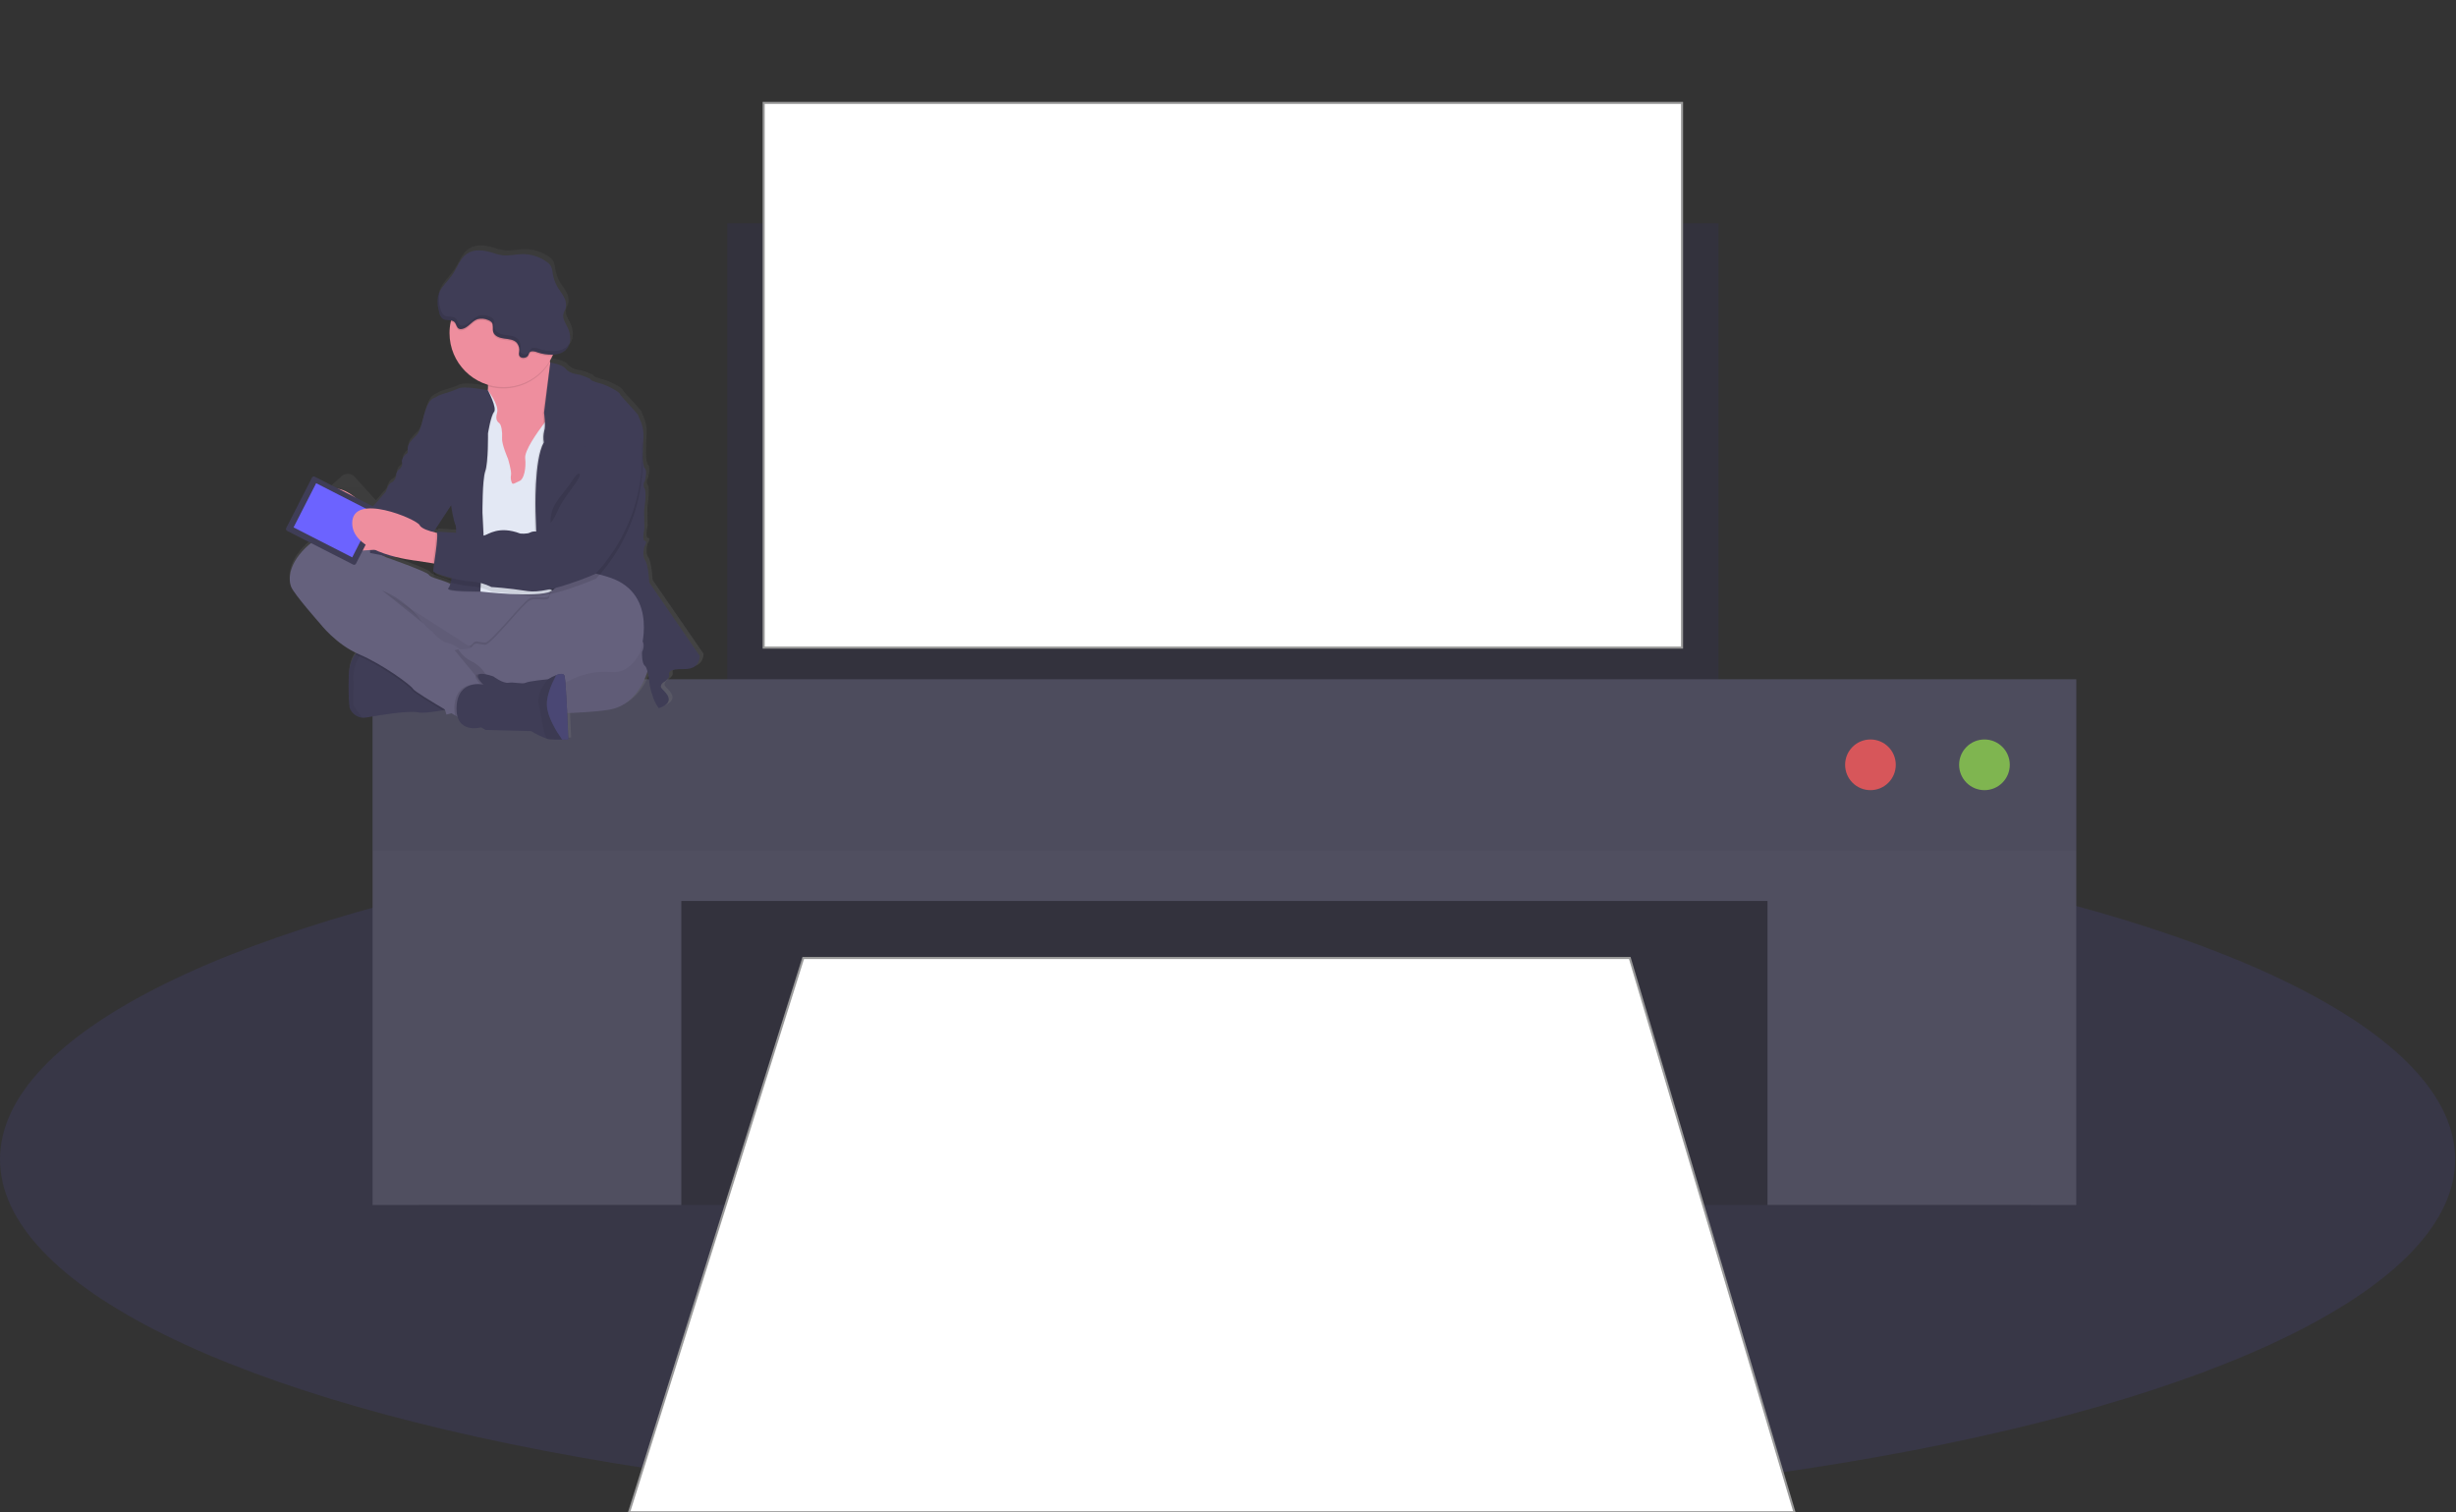 <?xml version="1.0" encoding="utf-8"?>
<!-- Generator: Adobe Illustrator 16.0.0, SVG Export Plug-In . SVG Version: 6.00 Build 0)  -->
<!DOCTYPE svg PUBLIC "-//W3C//DTD SVG 1.1//EN" "http://www.w3.org/Graphics/SVG/1.1/DTD/svg11.dtd">
<svg version="1.1" id="a281da36-03ff-4df9-8bcc-0ac71230b2d7"
	 xmlns="http://www.w3.org/2000/svg" xmlns:xlink="http://www.w3.org/1999/xlink" x="0px" y="0px" width="1177.82px"
	 height="725.16px" viewBox="0 0 1177.82 725.16" enable-background="new 0 0 1177.82 725.16" xml:space="preserve">
<rect x="0" y="0" width="1177.82" height="725.16" fill="#333333" stroke="none"/>
<ellipse opacity="0.1" fill="#6C63FF" cx="588.705" cy="555.971" rx="588.705" ry="168.189"/>
<title>printing invoices</title>
<path fill="#444053" d="M793.44,62.386l0.271,0.47c-25.217,31.488-26.887,80.42-26.947,80.804l-5.318-6.187
	C761.509,137.078,768.052,94.096,793.44,62.386z"/>
<path fill="none" stroke="#444053" stroke-miterlimit="10" d="M805.441,139.404c0,0-13.609-28.581-1.496-47.176"/>
<path fill="none" stroke="#444053" stroke-miterlimit="10" d="M778.185,49.618c0,0,0,26.291-7.15,28.159"/>
<path fill="none" stroke="#444053" stroke-miterlimit="10" d="M719.677,83.679c0,0,28.457,2.474,41.534-12.236"/>
<rect x="348.767" y="107.062" fill="#33323D" width="475.345" height="239.949"/>
<rect x="200.694" y="419.91" fill="#33323D" width="773" height="157.943"/>
<polygon fill="#FFFFFF" stroke="#999999" stroke-miterlimit="10" points="385.216,459.39 781.589,459.39 860.56,725.16 
	301.689,725.16 "/>
<polygon fill="#504F60" points="178.671,325.743 178.671,407.761 178.671,425.032 178.671,577.843 326.742,577.843 326.742,432.059 
	847.644,432.059 847.644,577.843 995.717,577.843 995.717,425.032 995.717,407.761 995.717,325.743 "/>
<rect x="178.671" y="325.743" opacity="0.1" fill="#33323D" enable-background="new    " width="817.045" height="82.005"/>
<circle opacity="0.8" fill="#8CCF4D" enable-background="new    " cx="951.682" cy="366.758" r="12.149"/>
<circle opacity="0.8" fill="#FA5959" enable-background="new    " cx="897.01" cy="366.758" r="12.149"/>
<rect x="366.236" y="49.346" fill="#FFFFFF" stroke="#999999" stroke-miterlimit="10" width="440.418" height="261.204"/>
<linearGradient id="SVGID_1_" gradientUnits="userSpaceOnUse" x1="551.59" y1="624.258" x2="551.59" y2="860.372" gradientTransform="matrix(1 0 0 -1 -313.469 978.051)">
	<stop  offset="0" style="stop-color:#808080;stop-opacity:0.25"/>
	<stop  offset="0.54" style="stop-color:#808080;stop-opacity:0.12"/>
	<stop  offset="1" style="stop-color:#808080;stop-opacity:0.1"/>
</linearGradient>
<path fill="url(#SVGID_1_)" d="M337.371,313.446l-24.398-35.386c0,0-0.458-8.76-2.054-10.801c-1.597-2.042-0.347-6.595-0.347-6.595
	s1.721-2.474,0.233-2.734c-1.483-0.26-0.233-5.803-0.233-5.803l-0.11-8.871c0,0,1.373-8.538,0.234-10.579
	c-0.688-1.131-0.644-2.561,0.109-3.649c0,0,1.362-4.887,0-6.187c-1.359-1.299-1.026-8.871-0.691-14.909
	c0.333-6.037-2.39-9.439-2.39-10.343c0-0.904-9.007-9.787-9.007-10.591c0-0.804-5.704-4.095-9.131-4.949
	c-3.428-0.854-5.123-1.596-5.012-2.053c0.112-0.458-5.355-2.265-5.355-2.265s-4.788-0.347-6.62-2.734
	c-1.831-2.388-7.424-3.082-7.561-3.106l-0.11-0.47c0-0.174-0.062-0.347-0.1-0.52c0.452-0.72,0.865-1.463,1.237-2.227l0.323-0.692
	c2.003,0.013,3.962-0.597,5.604-1.745c1.636-1.355,2.628-3.335,2.734-5.456c0.098-2.104-0.362-4.195-1.335-6.063
	c-1.003-2.042-2.475-4.169-1.955-6.396c0.223-0.953,0.792-1.794,1.088-2.734c0.444-1.836,0.15-3.772-0.816-5.395
	c-0.865-1.645-2.065-3.105-3.031-4.701c-1.225-2.043-2.043-4.303-2.413-6.656c-0.069-1.252-0.366-2.48-0.878-3.625
	c-0.518-0.807-1.201-1.494-2.005-2.016c-3.568-2.547-7.878-3.851-12.26-3.712c-3.105,0.099-6.186,0.94-9.278,0.557
	c-1.845-0.317-3.656-0.789-5.421-1.41c-3.822-1.139-8.239-1.596-11.567,0.594s-4.651,6.496-6.916,9.898
	c-1.992,2.969-4.949,5.468-6.435,8.661c0,0,0-0.124,0-0.173c-0.375,0.727-0.661,1.495-0.854,2.289
	c-0.424,2.52-0.251,5.106,0.508,7.547c0.168,1.313,0.826,2.516,1.844,3.364c1.125,0.73,2.672,0.558,3.983,0.792l-0.148,0.644
	c-2.768,13.261,5.093,26.429,18.077,30.288c0,0.235,0,0.458,0,0.693c-0.003,0.653-0.045,1.306-0.125,1.954l0,0
	c0,0-11.469-2.362-14.55-0.767c-3.081,1.597-9.119,2.846-10.033,3.712c-0.916,0.865-3.191,0.235-5.246,5.58
	c-2.054,5.345-2.275,10.801-4.948,13.312c-2.674,2.512-3.984,4.207-4.108,6.026c-0.123,1.818,0.347,2.276-0.68,2.845
	c-1.027,0.57-2.476,2.958-2.055,3.873c0.322,1.281-0.168,2.628-1.236,3.402c-1.102,0.774-1.708,2.074-1.597,3.416
	c0,0-0.691,2.474-2.289,3.081c-1.596,0.606-2.623,4.318-2.623,4.318l-5.171,5.938l-10.245-11.333
	c-1.603-1.764-4.327-1.901-6.101-0.31l-5.035,4.529c-1.939,0.471-3.693,1.514-5.036,2.994c-1.091,1.132-1.975,2.447-2.61,3.885
	l-2.747,2.474c-1.773,2.198-2.057,5.246-0.717,7.733l6.569,7.263v0.062c-2.329,0.205-4.54,1.106-6.347,2.585
	c-9.8,8.661-9.898,16.617-8.438,20.254c1.459,3.637,13.907,17.631,13.907,17.631s7.226,9.391,17.654,14.376l0,0l-0.073,0.087
	c-0.215,0.225-0.417,0.459-0.606,0.706l-0.174,0.222l-0.16,0.222l-0.187,0.273c-0.049,0.071-0.095,0.146-0.136,0.223l-0.198,0.321
	c-0.046,0.072-0.087,0.146-0.123,0.222c-0.087,0.15-0.161,0.297-0.235,0.446c-0.026,0.048-0.052,0.098-0.073,0.148
	c-0.1,0.198-0.198,0.396-0.285,0.619l-0.099,0.222c-0.062,0.149-0.112,0.297-0.174,0.459c-0.038,0.097-0.07,0.196-0.099,0.296
	l-0.148,0.446c-0.04,0.104-0.072,0.213-0.1,0.322c0,0.16-0.098,0.321-0.135,0.495c-0.037,0.173-0.062,0.198-0.087,0.31
	c-0.024,0.111-0.123,0.532-0.173,0.816c0,0.099,0,0.209-0.062,0.321c-0.062,0.111-0.062,0.383-0.099,0.582
	c-0.038,0.198,0,0.271,0,0.42l-0.075,0.557v0.445c0,0.212,0,0.422-0.062,0.644c-0.062,0.222,0,0.26,0,0.396c0,0.358,0,0.717,0,1.101
	c-0.223,13.312,0.558,15.243,0.558,15.243c1.037,2.504,3.354,4.244,6.05,4.541c0.649,0.051,1.303,0.017,1.943-0.099
	c5.938-1.027,19.796-3.416,24.744-2.476c2.957,0.545,8.413-0.271,12.299-1.002l1.025-0.197l0.706,2.265l2.252-0.619l1.917,1.101
	l1.237,0.706c2.252,7.621,11.383,5.022,11.383,5.022l2.165,1.237l22.011,0.569c2.471,1.489,5.082,2.731,7.794,3.711
	c0.359,0.118,0.729,0.2,1.103,0.249c2.058,0.167,4.124,0.203,6.187,0.11c1.683,0,2.98-0.11,2.98-0.11s-0.223-5.976-0.543-12.669
	c6.823-0.17,13.629-0.726,20.389-1.67c11.754-2.054,16.653-12.743,18.459-18.459c0.541,2.334,0.926,4.702,1.151,7.089
	c0.479,2.098,1.092,4.164,1.831,6.186c0.63,1.615,1.462,3.145,2.475,4.552c8.661-2.956,3.415-7.423,1.597-9.327
	c-1.817-1.906,1.236-3.528,1.236-3.528s2.401-1.595,2.165-3.067c-0.233-1.473-0.345-3.069,7.424-2.958
	C337.854,319.891,337.371,313.446,337.371,313.446z M216.963,240.808c0.1,0.643,1.238,7.658,2.152,9.501
	c0.273,1.217,0.361,2.468,0.259,3.711c-4.59-0.371-9.378-0.569-9.378-0.569c0.135,0.167,0.221,0.369,0.248,0.582l-0.729-0.161
	l-1.04-0.248l8.462-12.88L216.963,240.808z M200.186,267.482l7.955,1.237l0.667,0.099c-0.226,1.226-0.361,2.466-0.407,3.711
	c0,0.124,0.173,0.26,0.432,0.421c-0.11,0.625-0.16,1.259-0.147,1.893c0.123,0.619,3.835,1.979,8.104,3.106
	c-0.062,0.235-0.11,0.458-0.172,0.656l0,0c-3.772-1.98-9.7-2.908-10.381-4.38c-0.68-1.472-20.871-8.525-20.871-8.525l-2.004-1.001
	l5.308,1.001l1.459-0.148C193.436,266.413,196.795,267.058,200.186,267.482z"/>
<path fill="#65617D" d="M311.414,318.396c0,0-3.153,19.102-19.201,21.923c-16.048,2.82-69.619,2.264-69.619,2.264
	s-30.634-4.417-41.707-30.288s-18.2-36.177-8.661-36.623c9.539-0.445,60.697,17.321,63.631,17.519
	C238.788,293.39,314.247,253.86,311.414,318.396z"/>
<path opacity="0.05" enable-background="new    " d="M311.414,318.396c0,0-3.153,19.102-19.201,21.923
	c-16.048,2.82-69.619,2.264-69.619,2.264s-30.634-4.417-41.707-30.288s-18.2-36.177-8.661-36.623
	c9.539-0.445,60.697,17.321,63.631,17.519C238.788,293.39,314.247,253.86,311.414,318.396z"/>
<path fill="#3F3D56" d="M167.758,339.663c1.015,2.492,3.313,4.226,5.988,4.517c0.65,0.039,1.302,0.002,1.942-0.113
	c5.877-1.014,19.66-3.389,24.522-2.475c2.919,0.534,8.326-0.271,12.174-0.989c2.562-0.483,4.442-0.94,4.442-0.94
	s-4.529-15.034-5.086-15.478c-0.556-0.446-20.352-12.373-20.352-12.373l-15.663-1.126l0,0c-2.11,0.315-4.016,1.432-5.322,3.117
	c-1.645,2.004-3.067,5.284-3.167,10.666C166.979,337.719,167.758,339.663,167.758,339.663z"/>
<path opacity="0.05" enable-background="new    " d="M167.758,339.663c1.015,2.492,3.313,4.226,5.988,4.517
	c-1.533-1.981-2.954-4.047-4.256-6.187l0.086-10.962c-0.631-6.096,1.664-12.132,6.188-16.269l0,0c0,0-8.252,0.555-8.487,13.782
	C167.041,337.769,167.758,339.663,167.758,339.663z"/>
<path opacity="0.1" enable-background="new    " d="M235.695,315.685l14.587-11.419l22.939-22.604l-6.188-0.284
	c-0.928,0.593-3.525,2.474-3.625,4.725c-0.111,2.758-6.186,0.198-9.366,1.77c-3.18,1.571-18.646,21.403-21.354,21.268
	c-2.71-0.136-4.863-1.374-6.001,0.556l-0.074,0.125L235.695,315.685z"/>
<path opacity="0.1" enable-background="new    " d="M170.369,313.829c0.521,0.248,1.051,0.495,1.583,0.716
	c11.073,4.752,24.745,14.7,25.772,16.506c0.617,1.101,8.549,5.915,14.662,9.526c2.561-0.483,4.441-0.941,4.441-0.941
	s-4.529-15.032-5.086-15.478c-0.556-0.444-20.353-12.373-20.353-12.373l-15.662-1.125l0,0
	C173.596,310.98,171.674,312.117,170.369,313.829z"/>
<path fill="#65617D" d="M139.636,281.438c1.459,3.612,13.782,17.52,13.782,17.52s7.794,10.171,18.879,14.847
	c11.085,4.678,24.745,14.698,25.76,16.504c0.656,1.164,9.489,6.484,15.699,10.134l1.399,0.817l3.08,1.794l1.633,0.928
	c0,0,3.786-3.032,7.561-6.087c3.772-3.057,7.423-6.051,7.423-6.186c0-0.136,1.583-4.183,1.236-4.405
	c-0.347-0.223-0.953-1.682-2.388-3.501c-1.515-2.017-3.486-3.644-5.752-4.75c-3.279-1.686-5.896-4.427-7.424-7.782
	c0,0-0.495-0.359-1.237-0.841c-1.54-1.057-3.259-1.826-5.074-2.264c-2.475-0.309-7.126-5.395-7.126-5.395
	c-1.809-1.176-3.317-2.762-4.403-4.627c-1.237-2.475-18.72-14.524-20.342-15.638l42.486,27.293L235,316.333l14.587-11.408
	l22.938-22.604l-7.572-0.347c-11.135-0.482-30.931-1.237-33.405-0.668c-2.026,0.466-4.115,0.604-6.186,0.409
	c0,0-5.643,0.246-9.378-1.721c-3.737-1.967-9.614-2.894-10.294-4.354c-0.681-1.46-20.674-8.462-20.674-8.462
	s-27.22-14.464-36.957-5.877C138.324,269.883,138.164,277.801,139.636,281.438z"/>
<path fill="#EE8E9E" d="M227.442,198.481l3.502,11.643l4.528,26.217l16.615,1.126l4.751-7.918l4.801-7.968
	c0,0,2.995-10.59,5.146-20.835c1.894-9.068,3.144-17.877,1.076-18.83c-1.843-0.842-3.043-3.897-3.834-7.188
	c-0.101-0.396-0.188-0.817-0.26-1.237c-0.556-2.781-0.928-5.596-1.114-8.425c0,0-34.803-1.806-29.941,12.546
	c0.868,2.451,1.312,5.033,1.312,7.634c0,0.667,0,1.324-0.125,1.942C233.412,191.686,231.073,195.778,227.442,198.481z"/>
<path fill="#E3E8F4" d="M220.217,196.564l1.237,19.795l2.82,16.839l3.168,7.807l2.834,42.661c0,0,27.219,3.154,33.875-0.063
	c0.491-0.187,0.919-0.508,1.237-0.927c8.005-12.087,5.383-47.101,5.383-47.101l3.043-22.604l-2.03-11.729l-4.949-0.52l-3.786-0.409
	c0,0-0.854,1.051-2.091,2.685c-3.353,4.417-9.513,13.127-9.093,16.752c0.557,4.949-0.68,10.059-2.611,10.851
	c-1.929,0.792-3.501,2.152-3.834,0.792c-0.48-1.141-0.602-2.401-0.347-3.613c0.347-1.93-1.472-7.806-1.472-7.806
	s-3.043-6.892-2.821-9.824s-0.335-6.334-1.237-7.126c-0.903-0.792-2.152-1.584-1.139-5.197c1.015-3.612-4.454-10.652-4.454-10.652
	L220.217,196.564z"/>
<path opacity="0.1" enable-background="new    " d="M256.208,245.954l1.139,33.79l6.521,3.625c0.49-0.195,0.917-0.522,1.237-0.94
	c8.005-12.088,5.382-47.102,5.382-47.102l3.056-22.604l-2.041-11.729l-4.948-0.52c1.905-9.069,3.143-17.865,1.075-18.831
	c-1.843-0.841-3.043-3.897-3.823-7.176l0,0l-3.525,23.903c0,0,0.297,2.153,0.396,4.38c0.146,1.409,0.05,2.831-0.285,4.207
	c-0.457,1.85-0.533,3.774-0.223,5.655c-2.042,3.587-3.056,10.244-3.551,16.665C255.948,237.813,256.208,245.954,256.208,245.954z"/>
<path fill="#3F3D56" d="M263.903,173.873c0,0,5.705,0.705,7.511,3.081c1.808,2.376,6.559,2.722,6.559,2.722s5.418,1.806,5.308,2.252
	c-0.111,0.445,1.584,1.138,4.949,2.042c3.366,0.903,9.044,4.182,9.044,4.949s8.921,9.601,8.921,10.503
	c0,0.903,2.708,4.293,2.375,10.282c-0.334,5.988-0.681,13.609,0.68,14.847c1.361,1.237,0,6.1,0,6.1
	c-0.746,1.081-0.789,2.5-0.109,3.625c1.125,2.029-0.235,10.504-0.235,10.504l0.125,8.821c0,0-1.236,5.531,0.223,5.766
	c1.46,0.235-0.223,2.709-0.223,2.709s-1.236,4.516,0.333,6.557c1.571,2.042,2.029,10.727,2.029,10.727l24.188,35.15
	c0,0,0.347,6.446-7.338,6.335c-7.684-0.111-7.584,1.472-7.349,2.933c0.234,1.459-2.152,3.056-2.152,3.056s-3.044,1.584-1.237,3.501
	s7.003,6.335-1.584,9.268c-1.012-1.396-1.843-2.914-2.475-4.517c-0.729-1.995-1.33-4.031-1.807-6.099c0,0-0.792-8.6-2.375-9.726
	c-1.583-1.126-1.36-6.557-1.36-6.557s2.266-4.404-0.903-6.186c-3.167-1.782-49.044-27.219-49.044-27.219l-1.114-33.801
	c0,0-0.792-24.979,3.959-33.344c-0.311-1.88-0.233-3.804,0.223-5.653c0.792-2.03-0.111-8.587-0.111-8.587L263.903,173.873z"/>
<path opacity="0.1" enable-background="new    " d="M234.285,187.483c0,0-11.359-2.339-14.415-0.755
	c-3.056,1.583-9.031,2.821-9.897,3.711c-0.866,0.891-3.154,0.236-5.196,5.543c-2.041,5.308-2.252,10.739-4.862,13.226
	s-3.947,4.182-4.059,5.988c-0.111,1.806,0.335,2.264-0.681,2.821c-1.015,0.556-2.475,2.944-2.042,3.847
	c0.435,0.903,23.509,20.798,23.509,20.798s1.138,7.571,2.152,9.49c1.016,1.917-1.126,28.37-3.391,30.176
	c-2.264,1.807,15.206,1.658,15.206,1.658s0.792-17.321,1.473-18.262c0.682-0.94-0.458-19.437-0.458-19.437s-0.11-15.824,1.36-20.006
	c1.473-4.182,1.237-18.089,1.237-18.089s1.3-8.338,2.883-10.281C238.689,195.97,234.285,187.483,234.285,187.483z"/>
<path fill="#3F3D56" d="M233.95,187.148c0,0-11.357-2.338-14.413-0.767c-3.057,1.572-9.044,2.833-9.896,3.712
	c-0.854,0.878-3.168,0.223-5.197,5.542c-2.03,5.321-2.264,10.727-4.863,13.214c-2.598,2.486-3.958,4.181-4.071,5.988
	c-0.11,1.806,0.348,2.264-0.68,2.833c-1.026,0.569-2.474,2.933-2.028,3.836c0.444,0.903,23.508,20.798,23.508,20.798
	s1.126,7.572,2.152,9.49c1.027,1.917-1.138,28.37-3.401,30.176c-2.266,1.806,15.267,1.646,15.267,1.646s0.791-17.321,1.459-18.25
	c0.668-0.928-0.446-19.45-0.446-19.45s-0.11-15.811,1.361-19.994c1.472-4.182,1.299-18.088,1.299-18.088s1.299-8.339,2.883-10.281
	C238.467,195.611,233.95,187.148,233.95,187.148z"/>
<path opacity="0.1" enable-background="new    " d="M232.762,177.585c0.866,2.451,1.311,5.033,1.312,7.634
	c11.422,3.345,23.656-1.497,29.694-11.754c-0.556-2.781-0.928-5.596-1.114-8.426C262.654,165.039,227.901,163.221,232.762,177.585z"
	/>
<path fill="#EE8E9E" d="M215.577,159.719c-0.009,14.301,11.577,25.903,25.878,25.912c14.302,0.01,25.903-11.576,25.913-25.877
	c0.008-14.302-11.577-25.903-25.878-25.913c-12.229-0.008-22.794,8.537-25.344,20.496
	C215.767,156.106,215.576,157.91,215.577,159.719z"/>
<path fill="#3F3D56" d="M198.961,219.651l-6.186,1.917c0.324,1.277-0.167,2.622-1.237,3.391c-1.096,0.764-1.695,2.06-1.57,3.39
	c0,0-0.68,2.474-2.264,3.056c-1.584,0.582-2.598,4.293-2.598,4.293l-5.197,5.989c0,0-1.931,1.583-1.584,2.375
	s-2.042,1.014-2.042,1.014l1.238,20.118l10.739,2.042l6.669-0.68l5.418-2.029l4.751-2.833l2.141-5.531l9.501-14.475L198.961,219.651
	z"/>
<path fill="#EE8E9E" d="M177.829,246.622c0,0-13.782-19.882-24.077-9.155c-10.293,10.726,4.184,28.147,7.572,27.578
	c3.39-0.569,19.562-1.472,19.562-1.472L177.829,246.622z"/>
<path fill="#3F3D56" d="M150.947,228.602l31.685,16.172c0.488,0.25,0.683,0.846,0.434,1.333l-12.355,24.207
	c-0.249,0.488-0.846,0.682-1.334,0.433l-31.685-16.172c-0.488-0.25-0.683-0.846-0.434-1.334l12.356-24.207
	C149.862,228.546,150.459,228.353,150.947,228.602z"/>
<rect x="144.431" y="237.737" transform="matrix(-0.891 -0.455 0.455 -0.891 189.433 544.815)" fill="#6C63FF" width="31.57" height="23.792"/>
<circle fill="#E6E8EC" cx="196.623" cy="262.459" r="1.646"/>
<path fill="#EE8E9E" d="M168.908,250.804c-0.124,14.921,30.733,18.088,30.733,18.088l7.881,1.237l3.539,0.557l1.473-14.575
	c0,0-1.622-0.248-3.639-0.717c-2.993-0.692-6.866-1.893-7.671-3.588C199.926,248.998,168.995,235.884,168.908,250.804z"/>
<path opacity="0.1" enable-background="new    " d="M216.147,154.337c0.708,0.052,1.378,0.35,1.892,0.841
	c0.866,0.928,0.916,2.574,2.054,3.144c0.426,0.18,0.895,0.23,1.349,0.147c3.007-0.42,4.739-3.811,7.635-4.751
	c1.683-0.432,3.463-0.279,5.047,0.433c0.645,0.209,1.225,0.58,1.684,1.076c0.965,1.237,0.284,3.093,0.729,4.603
	c0.619,2.103,3.13,2.933,5.296,3.204c2.165,0.272,4.615,0.433,6.062,2.066c0.969,1.239,1.359,2.833,1.077,4.38
	c-0.132,0.532-0.132,1.088,0,1.62c0.593,1.695,3.525,1.436,4.293,0.099c0.568-0.978,0.396-1.782,1.719-2.054
	c0.946-0.075,1.896,0.091,2.76,0.483c2.303,0.791,4.729,1.163,7.164,1.101c6.067-12.942,0.496-28.354-12.447-34.422
	c-12.942-6.069-28.354-0.496-34.423,12.446c-0.836,1.784-1.467,3.657-1.877,5.583L216.147,154.337L216.147,154.337z"/>
<path fill="#3F3D56" d="M248.957,170.421c-0.129-0.533-0.129-1.089,0-1.621c0.287-1.543-0.105-3.134-1.075-4.367
	c-1.447-1.646-3.886-1.795-6.062-2.079c-2.177-0.285-4.677-1.102-5.295-3.204c-0.446-1.51,0.235-3.354-0.729-4.59
	c-0.452-0.506-1.035-0.878-1.684-1.076c-1.583-0.716-3.362-0.873-5.048-0.446c-2.896,0.94-4.626,4.331-7.634,4.751
	c-0.454,0.089-0.925,0.037-1.349-0.148c-1.138-0.569-1.237-2.215-2.054-3.143c-1.373-1.447-3.984-0.507-5.654-1.583
	c-1.013-0.845-1.667-2.044-1.831-3.353c-0.749-2.427-0.917-4.994-0.496-7.497c0.978-4.195,4.738-7.078,7.127-10.678
	c2.239-3.341,3.501-7.572,6.854-9.787c3.353-2.214,7.67-1.719,11.469-0.594c1.746,0.623,3.542,1.095,5.371,1.411
	c3.056,0.372,6.123-0.458,9.192-0.557c4.348-0.14,8.622,1.165,12.149,3.712c0.795,0.519,1.472,1.202,1.979,2.004
	c0.51,1.137,0.812,2.356,0.891,3.601c0.361,2.335,1.173,4.579,2.389,6.606c0.94,1.596,2.141,3.031,2.994,4.676
	c0.955,1.613,1.247,3.533,0.816,5.357c-0.296,0.928-0.865,1.77-1.088,2.722c-0.495,2.202,0.953,4.317,1.941,6.347
	c0.964,1.857,1.42,3.935,1.324,6.025c-0.106,2.105-1.09,4.07-2.71,5.418c-1.681,1.166-3.684,1.776-5.729,1.745
	c-2.479,0.076-4.953-0.297-7.301-1.101c-0.864-0.386-1.812-0.552-2.758-0.482c-1.324,0.272-1.149,1.077-1.72,2.054
	C252.485,171.856,249.564,172.116,248.957,170.421z"/>
<path opacity="0.1" enable-background="new    " d="M235.014,316.353l14.587-11.408l22.938-22.604l-7.571-0.345
	c-0.89,0.802-1.456,1.901-1.597,3.093c-0.11,2.758-6.186,0.185-9.366,1.769c-3.179,1.583-18.646,21.404-21.354,21.268
	c-2.71-0.136-4.862-1.373-6.002,0.544l-0.073,0.123c-0.452,0.521-1.06,0.881-1.731,1.027L235.014,316.353z"/>
<path fill="#65617D" d="M205.63,315.561l7.325,23.396l1.15,3.712l3.49-0.952l7.694-2.115l34.248-9.405
	c4.313-0.186,8.535-1.31,12.372-3.291c6.475-3.626,13.883-5.243,21.28-4.64c4.528,0.422,9.563-1.533,13.746-9.254
	c0,0,9.49-28.022-14.461-36.053c-23.953-8.029-25.104,4.268-25.104,4.268l-0.335,0.198c-0.928,0.594-3.524,2.475-3.625,4.727
	c-0.11,2.759-6.186,0.198-9.366,1.769c-3.18,1.572-18.646,21.405-21.354,21.269c-2.71-0.137-4.863-1.374-6.001,0.557l-0.074,0.123
	c-0.842,1.15-3.353,1.424-5.022,1.46c-0.52,0.027-1.039,0.027-1.56,0l-0.223,0.062l-1.732,0.52L205.63,315.561z"/>
<path opacity="0.1" enable-background="new    " d="M207.523,270.143l3.539,0.557l1.473-14.575c0,0-1.622-0.248-3.639-0.718
	C209.428,257.448,208.216,265.305,207.523,270.143z"/>
<path opacity="0.1" enable-background="new    " d="M299.945,202.02c0,0,10.503-3.056,7.905,26.787
	c-1.805,18.213-9.546,35.329-22.036,48.709c0,0-22.382,9.824-32.44,8.24c-10.059-1.583-17.396-1.917-17.396-1.917
	c-3.169-1.601-6.638-2.522-10.183-2.71c-5.641-0.223-17.507-3.712-17.74-4.862c-0.236-1.15,2.943-17.742,1.584-18.979
	c0,0,15.822,0.643,17.406,1.781c1.584,1.138,3.849,0.334,5.543,0c1.695-0.334,6.893-4.837,17.174-0.878c0,0,3.501,0.333,4.861-0.569
	c1.11-0.517,2.373-0.596,3.539-0.223c0.879-0.292,1.713-0.709,2.475-1.238c0.335-0.445,3.056,0,3.056,0
	c0.625,0.279,1.355,0,1.635-0.625c0.024-0.054,0.045-0.11,0.062-0.167c0.356-0.923,0.896-1.764,1.584-2.475
	c0,0,3.044-17.173,8.809-23.619c0.934-0.817,1.399-2.047,1.237-3.278C276.549,224.167,286.384,198.395,299.945,202.02z"/>
<path fill="#3F3D56" d="M299.66,199.719c0,0,10.517-3.044,7.919,26.786c-1.801,18.215-9.543,35.332-22.036,48.71
	c0,0-22.382,9.834-32.439,8.252c-10.06-1.584-17.409-1.955-17.409-1.955c-3.164-1.602-6.628-2.524-10.169-2.709
	c-5.655-0.235-17.521-3.712-17.742-4.863c-0.224-1.15,2.931-17.742,1.583-18.992c0,0,15.825,0.657,17.409,1.794
	c1.584,1.138,3.834,0.321,5.53,0c1.694-0.322,6.892-4.838,17.187-0.891c0,0,3.501,0.347,4.85-0.556
	c1.11-0.513,2.371-0.597,3.539-0.235c0.876-0.299,1.708-0.715,2.476-1.237c0.333-0.458,3.043,0,3.043,0
	c0.624,0.278,1.354-0.001,1.634-0.625c0.024-0.054,0.044-0.11,0.06-0.167c0.359-0.922,0.896-1.763,1.585-2.474
	c0,0,3.056-17.172,8.82-23.619c0.936-0.817,1.399-2.048,1.238-3.279C276.276,221.877,286.1,196.144,299.66,199.719z"/>
<path opacity="0.1" enable-background="new    " d="M218.039,311.849l14.921,18.063l0.101-0.098c0.11-0.347,1.584-4.182,1.236-4.417
	c-0.347-0.234-2.933-5.877-8.129-8.253c-2.642-1.289-4.861-3.307-6.396-5.815L218.039,311.849z"/>
<path opacity="0.1" enable-background="new    " d="M218.237,343.114l1.633,0.928c0,0,3.786-3.03,7.561-6.086
	c3.772-3.057,7.423-6.052,7.423-6.187c0-0.136,1.583-4.182,1.236-4.405c-0.347-0.223-0.953-1.682-2.388-3.501
	c-10.121-2.834-3.712,4.195-2.82,4.516c0,0-12.311-2.833-12.99,10.591C217.832,340.36,217.948,341.753,218.237,343.114z"/>
<path fill="#3F3D56" d="M230.72,348.793l2.152,1.237l21.814,0.558c2.444,1.487,5.03,2.73,7.719,3.711
	c0.356,0.106,0.722,0.185,1.089,0.234c2.025,0.166,4.06,0.203,6.088,0.112c1.67,0,2.957-0.112,2.957-0.112
	s-1.026-27.503-1.807-30.398c-0.371-1.386-2.203-1.088-4.009-0.396c-1.354,0.555-2.662,1.216-3.91,1.979
	c0,0-9.254,0.903-10.728,1.695c-1.472,0.792-5.652-0.458-8.252,0c-2.598,0.458-7.238-3.056-7.238-3.056
	c-12.656-4.182-5.53,3.612-4.626,3.959c0,0-12.373-2.833-13.005,10.591C218.336,352.332,230.72,348.793,230.72,348.793z"/>
<path fill="#565387" d="M262.258,338.177c0.236,5.692,4.679,12.757,7.326,16.493c1.67,0,2.957-0.111,2.957-0.111
	s-1.026-27.504-1.807-30.399c-0.371-1.386-2.203-1.088-4.009-0.395C264.535,327.872,262.061,333.576,262.258,338.177z"/>
<path opacity="0.1" enable-background="new    " d="M262.258,338.177c0.236,5.692,4.679,12.757,7.326,16.493
	c1.67,0,2.957-0.111,2.957-0.111s-1.026-27.504-1.807-30.399c-0.371-1.386-2.203-1.088-4.009-0.395
	C264.535,327.872,262.061,333.576,262.258,338.177z"/>
<path opacity="0.05" enable-background="new    " d="M258.522,338.933c1.51,5.493,1.484,11.655,3.885,15.391
	c0.356,0.107,0.722,0.185,1.089,0.235c2.025,0.167,4.06,0.202,6.088,0.111c1.67,0,2.957-0.111,2.957-0.111
	s-1.026-27.504-1.807-30.399c-0.371-1.386-2.203-1.088-4.009-0.395c-1.354,0.553-2.662,1.216-3.91,1.979
	C262.815,325.743,256.605,331.892,258.522,338.933z"/>
<path opacity="0.1" enable-background="new    " d="M183.273,283.17c0,0,10.838,3.513,20.018,16.009L183.273,283.17z"/>
<g opacity="0.1">
	<path d="M271.315,147.544c0,0.087,0,0.162-0.062,0.248c-0.104,0.322-0.231,0.636-0.383,0.94
		C270.989,148.326,271.137,147.929,271.315,147.544z"/>
	<path d="M210.022,142.064c0.184-0.792,0.466-1.557,0.841-2.277c0,0.185-0.124,0.383-0.172,0.582
		c-0.412,2.504-0.239,5.07,0.507,7.497c0.164,1.307,0.813,2.503,1.818,3.353c1.683,1.077,4.292,0.136,5.667,1.583
		c0.865,0.928,0.916,2.574,2.054,3.143c0.424,0.186,0.894,0.237,1.348,0.148c3.006-0.42,4.739-3.811,7.635-4.75
		c1.685-0.434,3.466-0.276,5.048,0.445c0.648,0.198,1.229,0.57,1.683,1.076c0.964,1.238,0.284,3.081,0.73,4.59
		c0.617,2.103,3.13,2.933,5.296,3.204c2.165,0.272,4.613,0.434,6.062,2.079c0.97,1.233,1.363,2.824,1.077,4.367
		c-0.13,0.533-0.13,1.089,0,1.621c0.594,1.695,3.526,1.436,4.292,0.099c0.569-0.978,0.396-1.781,1.721-2.054
		c0.945-0.068,1.894,0.097,2.759,0.483c2.348,0.804,4.82,1.177,7.3,1.101c2.044,0.031,4.047-0.579,5.728-1.745
		c0.735-0.577,1.334-1.307,1.757-2.14c-0.382,1.515-1.252,2.863-2.474,3.835c-1.681,1.166-3.684,1.775-5.729,1.745
		c-2.479,0.075-4.952-0.297-7.3-1.102c-0.864-0.386-1.812-0.551-2.758-0.482c-1.324,0.272-1.149,1.077-1.707,2.054
		c-0.78,1.336-3.711,1.596-4.307-0.099c-0.123-0.534-0.123-1.087,0-1.621c0.287-1.543-0.106-3.134-1.076-4.367
		c-1.448-1.646-3.885-1.795-6.062-2.079c-2.177-0.285-4.677-1.102-5.295-3.204c-0.445-1.51,0.234-3.354-0.729-4.591
		c-0.449-0.504-1.027-0.876-1.671-1.076c-1.587-0.716-3.371-0.873-5.061-0.446c-2.883,0.94-4.627,4.331-7.634,4.751
		c-0.455,0.089-0.924,0.037-1.349-0.148c-1.139-0.569-1.237-2.215-2.055-3.143c-1.374-1.447-3.972-0.507-5.653-1.583
		c-1.013-0.846-1.668-2.044-1.831-3.353C209.744,147.133,209.587,144.564,210.022,142.064z"/>
</g>
<path opacity="0.1" enable-background="new    " d="M273.072,232.531c-2.078,2.796-4.441,5.381-6.272,8.326
	c-1.989,2.903-2.954,6.385-2.746,9.898c1.893-1.943,2.771-4.64,3.959-7.077c2.027-4.132,5.048-7.634,7.609-11.419
	c0.482-0.73,3.601-4.949,2.028-5.122C276.339,226.95,273.777,231.578,273.072,232.531z"/>
</svg>
